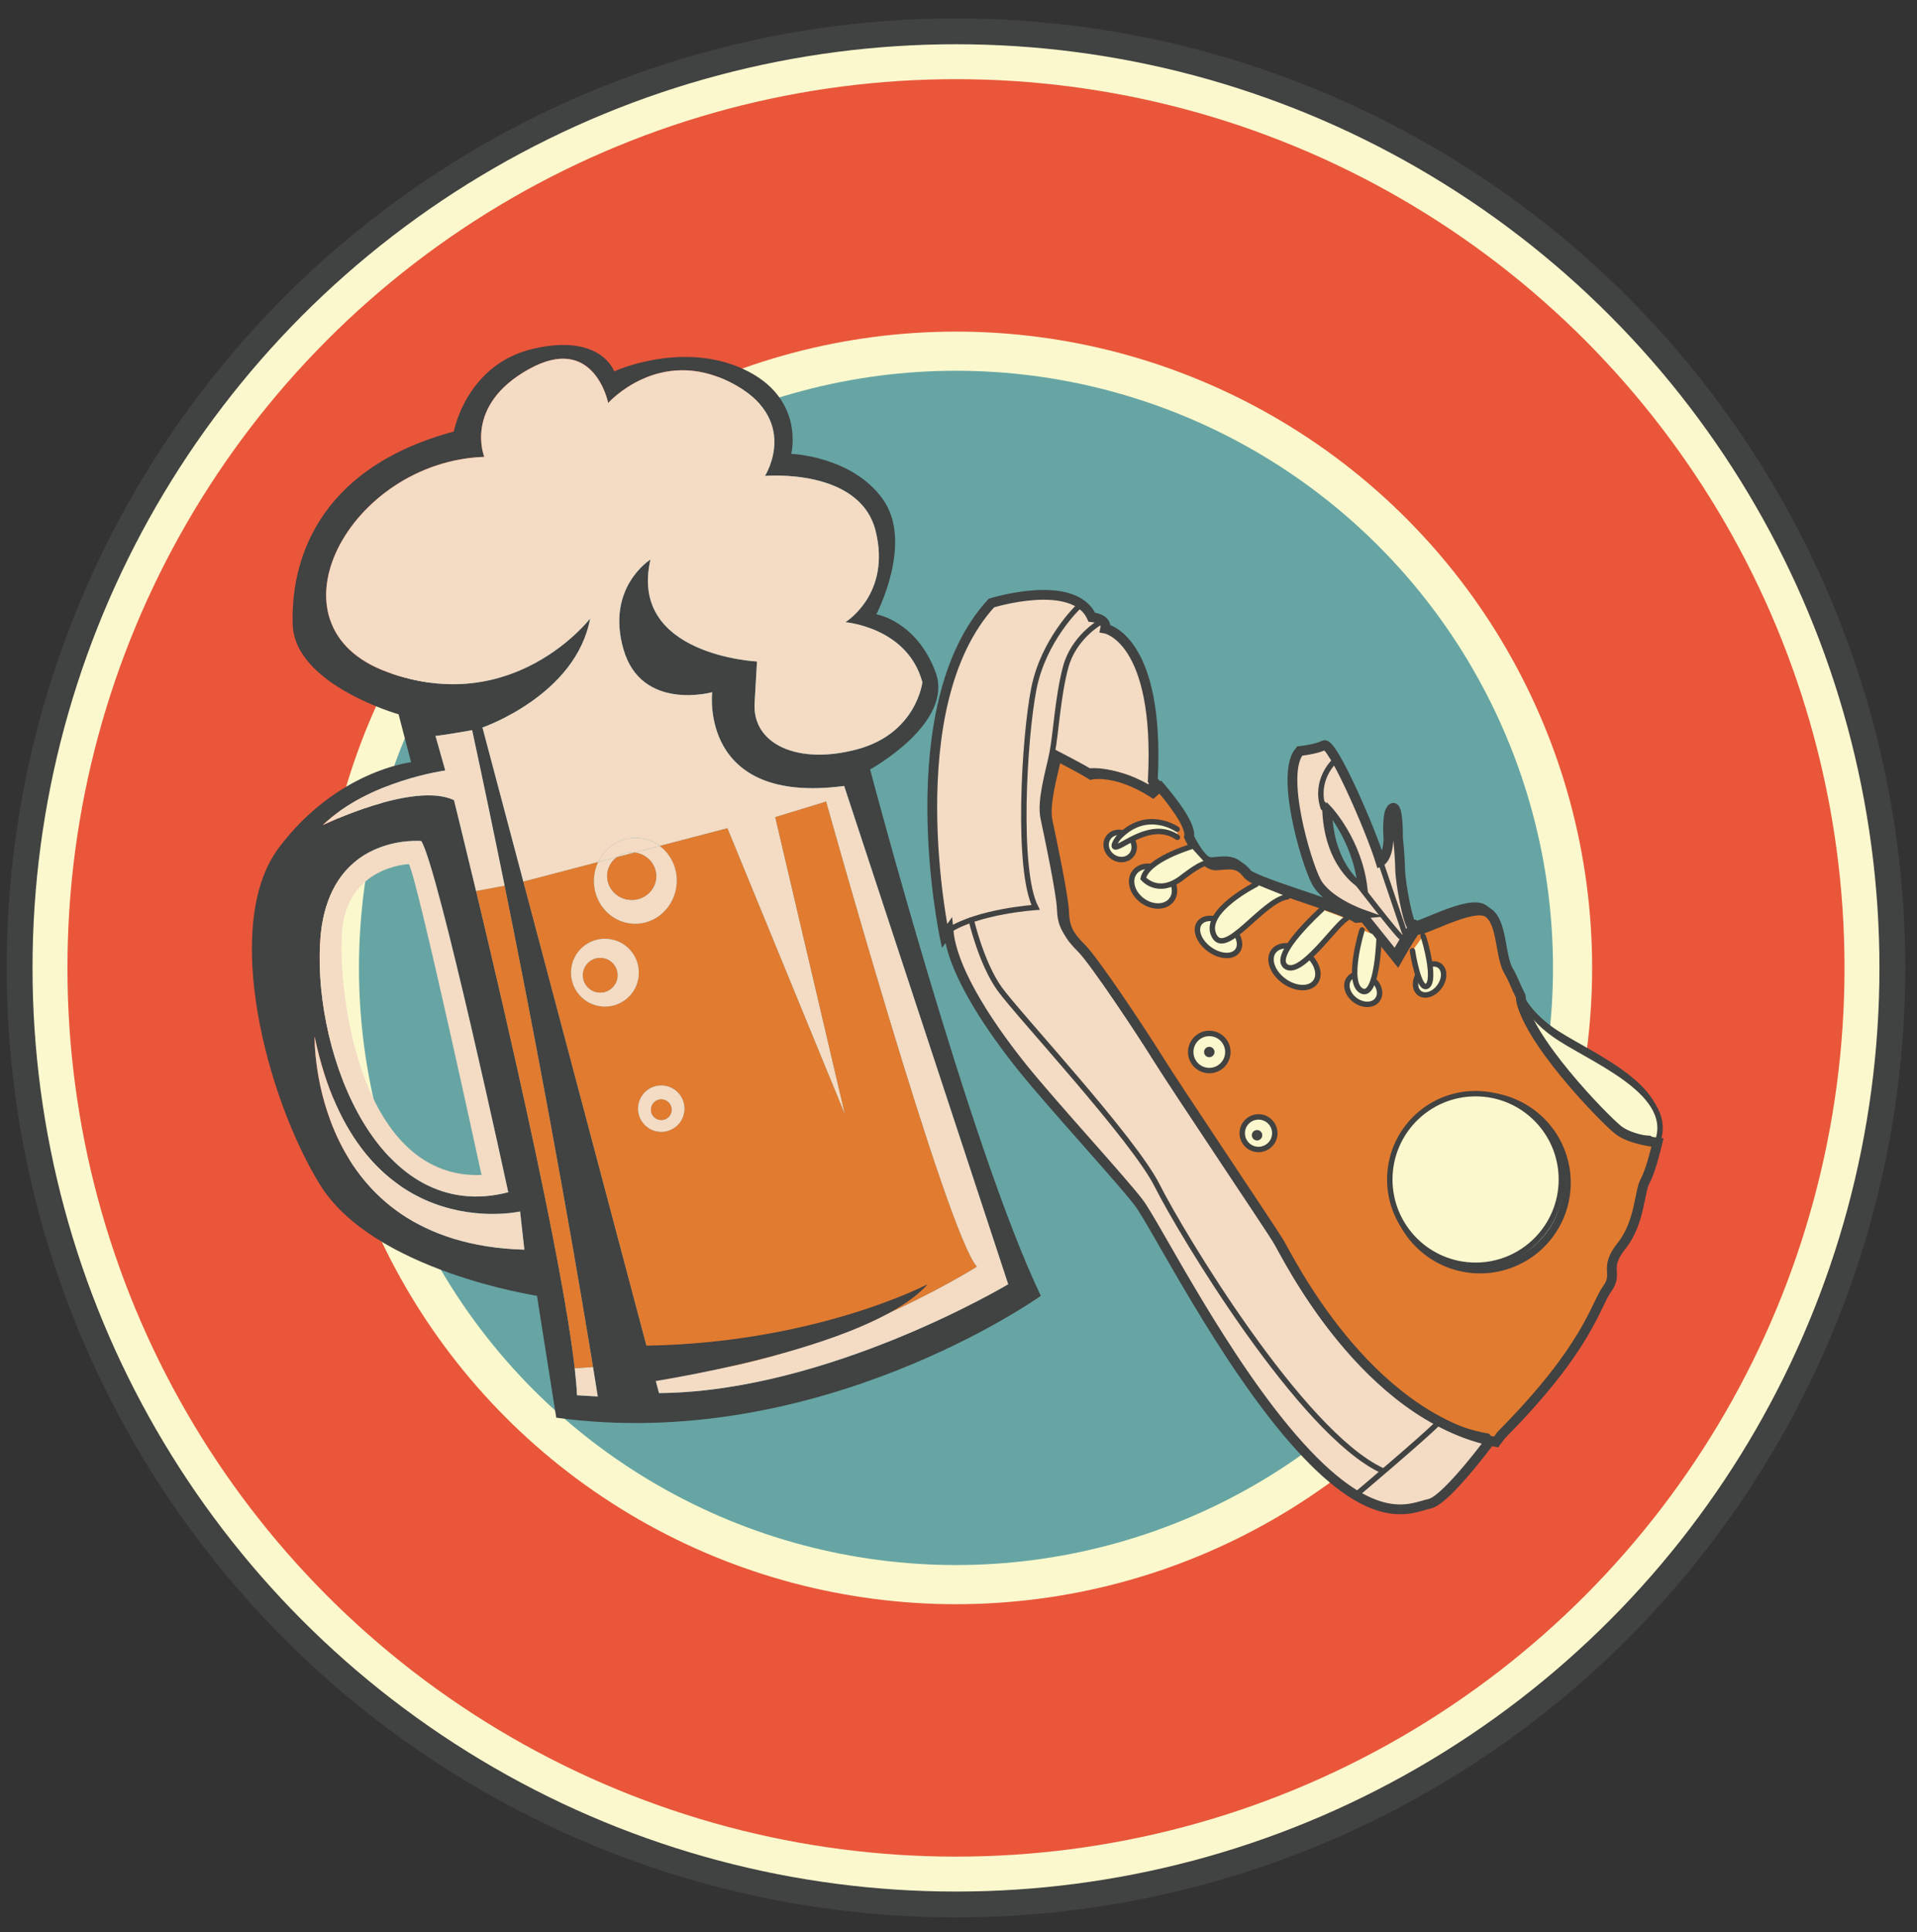 <?xml version="1.0" encoding="utf-8"?>
<!-- Generator: Adobe Illustrator 17.0.0, SVG Export Plug-In . SVG Version: 6.00 Build 0)  -->
<!DOCTYPE svg PUBLIC "-//W3C//DTD SVG 1.1//EN" "http://www.w3.org/Graphics/SVG/1.1/DTD/svg11.dtd">
<svg version="1.1" id="Layer_1" xmlns="http://www.w3.org/2000/svg" xmlns:xlink="http://www.w3.org/1999/xlink" x="0px" y="0px"
	 width="130px" height="131px" viewBox="0 0 130 131" enable-background="new 0 0 130 131" xml:space="preserve">
<rect x="0" y="0" width="130" height="131" fill="#333333" stroke="none"/>
<g>
	<g>
		<circle fill="#FBF8CD" stroke="#414242" stroke-width="1.752" stroke-miterlimit="10" cx="64.829" cy="65.623" r="63.5"/>
		<circle fill="#E9563A" cx="64.829" cy="65.623" r="60.255"/>
		<circle fill="#66A5A4" stroke="#FBF8CD" stroke-width="2.655" stroke-miterlimit="10" cx="64.829" cy="65.623" r="41.813"/>
	</g>
	<g>
		<path fill="#F3DBC4" stroke="#414242" stroke-width="0.663" stroke-miterlimit="10" d="M112.141,77.063
			c0,0-0.463,2.05-0.874,2.775c-0.411,0.725-0.34,2.821-1.602,4.406c-1.262,1.585-0.173,1.806-0.982,2.924
			c-0.81,1.118-1.278,3.959-7.18,9.909c0,0-3.347,4.619-4.557,4.878c-1.21,0.259-3.67,1.772-8.787-3.867
			c-5.117-5.639-9.781-15.04-10.947-16.567s-5.87-6.639-7.842-9.091c-1.973-2.452-4.78-6.418-5.049-9.339l-0.27,0.373
			c0,0-3.274-15.552,3.18-22.578c0,0,5.584-1.748,6.807,0.955c0,0,1.069,0.093,0.915,0.776c0,0,3.728,0.656,3.224,10.29
			c0,0,2.399,2.647,2.157,3.608c0,0,0.917,2.028,1.891,1.938s1.488-0.172,2.071,0.592s6.146,2.181,7.392,2.97l0.61-0.058
			c0,0-2.348-0.837-3.055-2.213c-0.707-1.376-2.442-7.292-1.106-8.823c0,0,1.102-0.11,1.65-0.395
			c0.547-0.285,3.149,5.69,3.829,7.887c0,0,0.493-0.211,0.545-1.536c0,0-0.159-1.819,0.26-2.084
			c0.419-0.265,0.382,1.981,0.382,1.981s0.131,1.231,0.146,2.151c0.015,0.92,0.521,3.672,0.819,3.888
			c0.298,0.216,3.768-1.814,4.806-1.176c1.038,0.638,0.819,2.979,1.443,3.999s0.816,2.637,3.051,4.256
			C107.302,71.511,113.222,73.692,112.141,77.063z"/>
		<path fill="#FBF8CD" stroke="#414242" stroke-width="0.368" stroke-miterlimit="10" d="M109.722,76.597
			c0.703,0.562,1.976,0.781,2.681,0.863c0.026-0.11,0.042-0.178,0.042-0.178c1.081-3.371-4.84-5.552-7.075-7.171
			c-1.236-0.895-1.846-1.789-2.251-2.583C103.37,70.316,108.767,75.833,109.722,76.597z"/>
		<path fill="#E17B30" stroke="#414242" stroke-width="0.663" stroke-miterlimit="10" d="M73.991,52.525
			c-0.731-0.454-2.334-1.274-2.334-1.274c-0.255,1.292-0.867,3.235-0.608,4.445c0.259,1.21,1.078,5.098,1.113,6.147
			s0.321,1.596,1.181,2.447c0.861,0.851,4.069,5.675,5.222,7.533s7.549,11.378,8.173,12.398c0.61,0.997,5.805,11.781,14.719,13.546
			c0.217-0.289,0.348-0.47,0.348-0.47c5.902-5.949,6.37-8.791,7.18-9.909c0.81-1.118-0.28-1.339,0.982-2.924
			c1.262-1.585,1.191-3.682,1.602-4.406c0.338-0.596,0.711-2.086,0.833-2.597c-0.705-0.081-1.978-0.3-2.681-0.863
			c-0.955-0.764-6.352-6.281-6.603-9.069c-0.328-0.642-0.521-1.217-0.8-1.674c-0.624-1.02-0.405-3.361-1.443-3.999
			c-1.038-0.638-4.508,1.392-4.806,1.176c-0.011-0.008-0.024-0.027-0.036-0.042c-0.454,0.602-1.263,2.039-1.263,2.039l-2.268-2.828
			l-0.514,0.033c-1.246-0.789-6.809-2.207-7.392-2.97s-1.097-0.681-2.071-0.592s-1.891-1.938-1.891-1.938
			c0.198-0.788-1.377-2.707-1.952-3.374c-0.269,0.169-0.504,0.386-0.504,0.386C75.637,52.135,73.991,52.525,73.991,52.525z
			 M103.783,75.475c2.602,1.885,3.183,5.523,1.298,8.125c-1.885,2.602-5.523,3.183-8.125,1.298
			c-2.602-1.885-3.183-5.523-1.298-8.125C97.543,74.171,101.181,73.59,103.783,75.475z"/>
		
			<circle fill="#FFFFFF" stroke="#414242" stroke-width="0.368" stroke-linecap="round" stroke-miterlimit="10" cx="100.369" cy="80.187" r="5.818"/>
		<path fill="#66A5A4" stroke="#414242" stroke-width="0.368" stroke-miterlimit="10" d="M90.146,54.838
			c0.047,3.456,1.731,4.938,2.254,5.316l0,0l0,0c0.096,0.07,0.153,0.102,0.153,0.102C92.186,56.998,90.146,54.838,90.146,54.838z"/>
		<path fill="none" stroke="#414242" stroke-width="0.368" stroke-linecap="round" stroke-miterlimit="10" d="M74.558,42.218
			c0,0-1.75,1.004-2.288,3.001c-0.538,1.996-0.662,4.52-0.916,5.812c-0.255,1.292-0.867,3.235-0.608,4.445
			c0.259,1.21,1.078,5.098,1.113,6.147c0.036,1.048,0.321,1.596,1.181,2.447c0.861,0.851,4.069,5.675,5.222,7.533
			s7.549,11.378,8.173,12.398s5.781,11.858,14.455,13.371"/>
		<path fill="none" stroke="#414242" stroke-width="0.368" stroke-linecap="round" stroke-miterlimit="10" d="M73.105,41.165
			c0,0-2.347,2.219-3,5.552c-0.654,3.333-1.169,12.276,0.124,14.804c0,0-3.879,0.257-5.909,1.57"/>
		<path fill="none" stroke="#414242" stroke-width="0.368" stroke-linecap="round" stroke-miterlimit="10" d="M65.864,62.37
			c0,0,0.676,2.935,1.919,4.669s9.087,10.144,10.698,13.357c1.611,3.212,9.748,16.758,15.249,19.306"/>
		<path fill="none" stroke="#414242" stroke-width="0.368" stroke-linecap="round" stroke-miterlimit="10" d="M91.932,101.369
			c0,0,4.651-3.932,5.534-4.837"/>
		
			<ellipse transform="matrix(0.81 0.587 -0.587 0.81 48.084 -33.665)" fill="#FBF8CD" stroke="#414242" stroke-width="0.368" stroke-linecap="round" stroke-miterlimit="10" cx="75.96" cy="57.322" rx="0.981" ry="0.889"/>
		
			<ellipse transform="matrix(0.81 0.587 -0.587 0.81 50.106 -34.456)" fill="#FBF8CD" stroke="#414242" stroke-width="0.368" stroke-linecap="round" stroke-miterlimit="10" cx="78.19" cy="60.046" rx="1.564" ry="1.219"/>
		
			<ellipse transform="matrix(0.81 0.587 -0.587 0.81 52.97 -36.404)" fill="#FBF8CD" stroke="#414242" stroke-width="0.368" stroke-linecap="round" stroke-miterlimit="10" cx="82.627" cy="63.488" rx="1.595" ry="1.035"/>
		
			<ellipse transform="matrix(0.81 0.587 -0.587 0.81 55.132 -39.044)" fill="#FBF8CD" stroke="#414242" stroke-width="0.368" stroke-linecap="round" stroke-miterlimit="10" cx="87.78" cy="65.503" rx="1.76" ry="1.2"/>
		
			<ellipse transform="matrix(0.81 0.587 -0.587 0.81 56.916 -41.49)" fill="#FBF8CD" stroke="#414242" stroke-width="0.368" stroke-linecap="round" stroke-miterlimit="10" cx="92.444" cy="67.032" rx="1.196" ry="0.92"/>
		
			<ellipse transform="matrix(0.81 0.587 -0.587 0.81 57.382 -44.255)" fill="#FBF8CD" stroke="#414242" stroke-width="0.368" stroke-linecap="round" stroke-miterlimit="10" cx="96.941" cy="66.367" rx="0.828" ry="1.153"/>
		
			<circle fill="#FBF8CD" stroke="#414242" stroke-width="0.368" stroke-linecap="round" stroke-miterlimit="10" cx="100.066" cy="79.967" r="5.818"/>
		<path fill="none" stroke="#414242" stroke-width="0.368" stroke-linecap="round" stroke-miterlimit="10" d="M111.866,77.181
			c0,0-1.44,0.002-2.447-0.804c-1.007-0.805-6.42-6.675-6.421-8.732"/>
		
			<circle fill="#FBF8CD" stroke="#414242" stroke-width="0.368" stroke-linecap="round" stroke-miterlimit="10" cx="82.007" cy="71.325" r="1.259"/>
		
			<circle fill="none" stroke="#414242" stroke-width="0.368" stroke-linecap="round" stroke-miterlimit="10" cx="82.007" cy="71.325" r="0.17"/>
		
			<circle fill="#FBF8CD" stroke="#414242" stroke-width="0.368" stroke-linecap="round" stroke-miterlimit="10" cx="85.345" cy="76.83" r="1.104"/>
		<path fill="none" stroke="#414242" stroke-width="0.368" stroke-linecap="round" stroke-miterlimit="10" d="M71.675,51.226
			c0,0,1.281,0.625,2.012,1.079c0,0,1.646-0.39,4.19,1.222c0,0,0.277-0.66,0.562-0.319"/>
		<path fill="#FBF8CD" stroke="#414242" stroke-width="0.368" stroke-linecap="round" stroke-miterlimit="10" d="M80.741,57.416
			c0,0-2.926,0.864-3.216,2.139c0,0,0.977,1.191,2.588-0.018c0,0,1.169-0.933,1.64-1.009"/>
		<path fill="#FBF8CD" stroke="#414242" stroke-width="0.368" stroke-linecap="round" stroke-miterlimit="10" d="M85.187,59.956
			c0,0-3.627,1.808-2.873,3.442c0.754,1.634,3.308-2.37,4.985-2.594"/>
		<path fill="#FBF8CD" stroke="#414242" stroke-width="0.368" stroke-linecap="round" stroke-miterlimit="10" d="M89.632,61.661
			c0,0-3.433,3.08-2.445,3.852c0.988,0.772,3.367-2.811,4.116-3.232"/>
		<path fill="#FBF8CD" stroke="#414242" stroke-width="0.368" stroke-linecap="round" stroke-miterlimit="10" d="M79.827,56.224
			c0,0-2.094-1.48-4.008,0.599c0,0-0.667,0.905,0.14,0.499s2.41-1.549,3.886-0.555"/>
		<path fill="#FBF8CD" stroke="#414242" stroke-width="0.368" stroke-linecap="round" stroke-miterlimit="10" d="M92.366,63.052
			c0,0-1.106,3.576-0.03,4.129c1.076,0.553,1.191-3.682,1.191-3.682"/>
		<path fill="#FBF8CD" stroke="#414242" stroke-width="0.368" stroke-linecap="round" stroke-miterlimit="10" d="M95.784,64.46
			c0,0,0.425,2.8,1.009,2.39c0.585-0.409-0.146-3.06-0.286-3.389"/>
		<path fill="none" stroke="#414242" stroke-width="0.368" stroke-linecap="round" stroke-miterlimit="10" d="M92.383,62.15
			l2.085,2.658c0,0,1.139-2.025,1.472-2.276"/>
		<path fill="none" stroke="#414242" stroke-width="0.368" stroke-linecap="round" stroke-miterlimit="10" d="M92.249,60.036
			c0,0-2.351-1.325-2.407-5.418C89.842,54.618,91.883,56.778,92.249,60.036z"/>
		<path fill="none" stroke="#414242" stroke-width="0.368" stroke-linecap="round" stroke-miterlimit="10" d="M90.43,51.674
			c0,0-1.302,1.253-0.696,3.093"/>
		<path fill="none" stroke="#414242" stroke-width="0.368" stroke-linecap="round" stroke-miterlimit="10" d="M92.096,59.934
			c0,0,2.559,3.316,2.896,3.582"/>
		
			<line fill="none" stroke="#414242" stroke-width="0.368" stroke-linecap="round" stroke-miterlimit="10" x1="93.615" y1="58.412" x2="95.233" y2="63.183"/>
		
			<circle fill="none" stroke="#414242" stroke-width="0.368" stroke-linecap="round" stroke-miterlimit="10" cx="85.245" cy="76.968" r="0.17"/>
	</g>
	<g>
		<path fill="#414242" d="M21.695,80.314c3.614,5.858,14.718,7.538,14.718,7.538l1.309,8.266c17.838,2.447,32.861-8.26,32.861-8.26
			c-4.787-9.974-11.578-35.69-11.578-35.69s5.737-3.15,4.432-6.615c-1.305-3.465-4.009-3.904-4.009-3.904s2.54-4.842,0.452-7.787
			s-6.222-3.091-6.222-3.091s0.974-3.803-3.244-5.746s-8.763,0.155-8.763,0.155s-0.885-2.593-5.464-1.541
			c-4.579,1.052-5.409,5.617-5.409,5.617c-9.468,2.557-11.068,9.054-10.927,13.109s7.179,6.065,7.179,6.065l0.847,3.25
			c0,0-5.021,0.556-8.96,5.787C14.976,62.697,18.082,74.456,21.695,80.314z M32.719,49.324c0,0,6.339-2.174,7.301-7.389
			c0,0-5.193,6.759-13.766,3.625c-8.573-3.133-2.561-14.269,6.589-14.585c0,0-1.423-3.471,3.016-5.944
			c4.439-2.472,5.386,2.289,5.386,2.289s3.424-3.849,8.271-1.403s2.361,6.35,2.361,6.35s6.434-0.568,7.503,3.73
			c1.068,4.298-2.053,6.188-2.053,6.188s4.216,0.339,5.224,4.068c0,0-0.389,3.46-4.406,4.545s-7.136-0.32-6.972-3.134
			c0.163-2.815,0.163-2.815,0.163-2.815s-8.731-0.412-7.224-6.914c0,0-3.052,1.894-1.825,6.107c1.227,4.213,6.01,2.89,6.01,2.89
			s-0.916,7.666,8.95,6.356L68.37,87.07c0,0-12.19,7.294-23.679,7.38L32.719,49.324z M21.336,70.283
			C24.33,84.64,35.27,82.137,35.27,82.137l0.289,2.59C21.023,84.322,21.336,70.283,21.336,70.283z M21.699,64.029
			c0.38-7.634,6.87-7.007,6.87-7.007c1.149,1.824,5.898,23.813,5.898,23.813C25.739,83.09,21.319,71.663,21.699,64.029z
			 M21.886,55.944c3.14-3.018,8.311-3.707,8.311-3.707l-0.664-2.345c0.662-0.056,2.486-0.389,2.486-0.389
			c5.339,24.785,8.518,45.176,8.518,45.176l-1.407-0.082c-0.365-8.305-8.343-40.35-8.343-40.35
			C28.036,52.959,21.886,55.944,21.886,55.944z"/>
		<path fill="#F3DBC4" d="M34.467,80.835c0,0-4.749-21.989-5.898-23.813c0,0-6.49-0.628-6.87,7.007
			C21.319,71.663,25.739,83.09,34.467,80.835z M23.185,63.299c0.265-4.566,4.541-4.712,4.541-4.712
			c0.572,0.957,4.927,21.076,4.927,21.076C24.617,79.964,22.92,67.865,23.185,63.299z"/>
		<path fill="#F3DBC4" d="M35.27,82.137l0.289,2.59c-14.536-0.404-14.224-14.443-14.224-14.443
			C24.33,84.64,35.27,82.137,35.27,82.137z"/>
		<path fill="#F3DBC4" d="M40.536,94.68l-1.407-0.082c-0.023-0.521-0.076-1.135-0.155-1.829l1.241-0.086
			C40.426,93.979,40.536,94.68,40.536,94.68z"/>
		<path fill="#E17B30" d="M40.215,92.682l-1.241,0.086c-0.832-7.314-4.564-23.474-6.691-32.363l1.936-0.358
			C37.351,75.529,39.451,88.001,40.215,92.682z"/>
		<path fill="#F3DBC4" d="M30.196,52.237l-0.664-2.345c0.662-0.056,2.486-0.389,2.486-0.389c0.781,3.626,1.516,7.157,2.201,10.545
			l-1.936,0.358c-0.888-3.713-1.497-6.158-1.497-6.158c-2.749-1.289-8.9,1.696-8.9,1.696C25.026,52.926,30.196,52.237,30.196,52.237
			z"/>
		<path fill="#F3DBC4" d="M32.842,30.975c0,0-1.423-3.471,3.016-5.944c4.439-2.472,5.386,2.289,5.386,2.289s3.424-3.849,8.271-1.403
			s2.361,6.35,2.361,6.35s6.434-0.568,7.503,3.73c1.068,4.298-2.053,6.188-2.053,6.188s4.216,0.339,5.224,4.068
			c0,0-0.389,3.46-4.406,4.545s-7.136-0.32-6.972-3.134c0.163-2.815,0.163-2.815,0.163-2.815s-8.731-0.412-7.224-6.914
			c0,0-3.052,1.894-1.825,6.107c1.227,4.213,6.01,2.89,6.01,2.89s-0.916,7.666,8.95,6.356L68.37,87.07c0,0-12.19,7.294-23.679,7.38
			l-0.298-1.122c11.055-0.585,21.849-7.449,21.849-7.449c-2.062-2.316-10.219-31.532-10.219-31.532l-3.45,1.055l4.729,20.168
			l-7.973-19.415l-4.591,1.201c-0.419-0.316-0.927-0.517-1.484-0.549c-1.166-0.068-2.208,0.614-2.691,1.641l-5.072,1.326
			l-2.772-10.45c0,0,6.339-2.174,7.301-7.389c0,0-5.193,6.759-13.766,3.625C17.681,42.427,23.693,31.292,32.842,30.975z"/>
		<path fill="#E17B30" d="M40.563,58.448l-5.072,1.326l8.902,33.554c11.055-0.585,21.849-7.449,21.849-7.449
			c-2.062-2.316-10.219-31.532-10.219-31.532l-3.45,1.055l4.729,20.168l-7.973-19.415l-4.591,1.201
			c0.746,0.562,1.209,1.494,1.149,2.522c-0.093,1.606-1.423,2.836-2.971,2.746c-1.547-0.09-2.726-1.465-2.633-3.071
			C40.306,59.157,40.405,58.784,40.563,58.448z M43.274,75.075c0.05-0.866,0.793-1.528,1.66-1.478
			c0.866,0.05,1.528,0.793,1.478,1.66s-0.793,1.528-1.66,1.478C43.885,76.685,43.223,75.942,43.274,75.075z M41.156,63.651
			c1.267,0.074,2.235,1.161,2.162,2.428c-0.074,1.267-1.161,2.235-2.428,2.162c-1.267-0.074-2.235-1.161-2.162-2.428
			C38.801,64.546,39.888,63.578,41.156,63.651z"/>
		<path fill="#F3DBC4" d="M42.932,57.788c-0.416-0.024-0.804,0.103-1.109,0.331l-1.26,0.329c0.483-1.027,1.525-1.708,2.691-1.641
			c0.557,0.032,1.064,0.233,1.484,0.549L43.043,57.8C43.006,57.795,42.97,57.79,42.932,57.788z"/>
		<path fill="#F3DBC4" d="M45.887,59.878c-0.093,1.606-1.423,2.836-2.971,2.746c-1.547-0.09-2.726-1.465-2.633-3.071
			c0.023-0.396,0.122-0.769,0.28-1.105l1.26-0.329c-0.369,0.275-0.618,0.698-0.647,1.185c-0.052,0.891,0.651,1.656,1.569,1.709
			c0.918,0.053,1.704-0.626,1.756-1.516c0.05-0.854-0.595-1.592-1.458-1.697l1.695-0.443C45.484,57.919,45.947,58.85,45.887,59.878z
			"/>
		<path fill="#F3DBC4" d="M43.043,57.8l-1.22,0.319c0.306-0.228,0.693-0.355,1.109-0.331C42.97,57.79,43.006,57.795,43.043,57.8z"/>
		<path fill="#E17B30" d="M44.501,59.497c-0.052,0.891-0.838,1.569-1.756,1.516c-0.918-0.053-1.62-0.818-1.569-1.709
			c0.028-0.487,0.277-0.91,0.647-1.185l1.22-0.319C43.906,57.905,44.551,58.642,44.501,59.497z"/>
		<path fill="#F3DBC4" d="M41.156,63.651c-1.267-0.074-2.355,0.894-2.428,2.162c-0.074,1.267,0.894,2.355,2.162,2.428
			c1.267,0.074,2.355-0.894,2.428-2.162C43.391,64.812,42.423,63.725,41.156,63.651z M40.772,64.947
			c0.648,0.038,1.144,0.594,1.106,1.242c-0.038,0.648-0.594,1.144-1.242,1.106c-0.648-0.038-1.144-0.594-1.106-1.242
			C39.567,65.405,40.123,64.909,40.772,64.947z"/>
		<circle fill="#E17B30" cx="40.704" cy="66.121" r="1.176"/>
		<path fill="#F3DBC4" d="M43.274,75.075c-0.05,0.866,0.611,1.609,1.478,1.66c0.866,0.05,1.609-0.611,1.66-1.478
			s-0.611-1.609-1.478-1.66C44.067,73.548,43.324,74.209,43.274,75.075z M44.145,75.197c0.022-0.387,0.354-0.683,0.741-0.66
			c0.387,0.022,0.683,0.354,0.66,0.741c-0.022,0.387-0.354,0.683-0.741,0.66C44.418,75.916,44.123,75.584,44.145,75.197z"/>
		<circle fill="#E17B30" cx="44.846" cy="75.237" r="0.702"/>
		<path fill="#414242" d="M62.911,87.067c0,0-7.95,4.183-19.973,4.175l0.556,2.543C43.494,93.784,58.936,91.572,62.911,87.067z"/>
	</g>
</g>
</svg>
